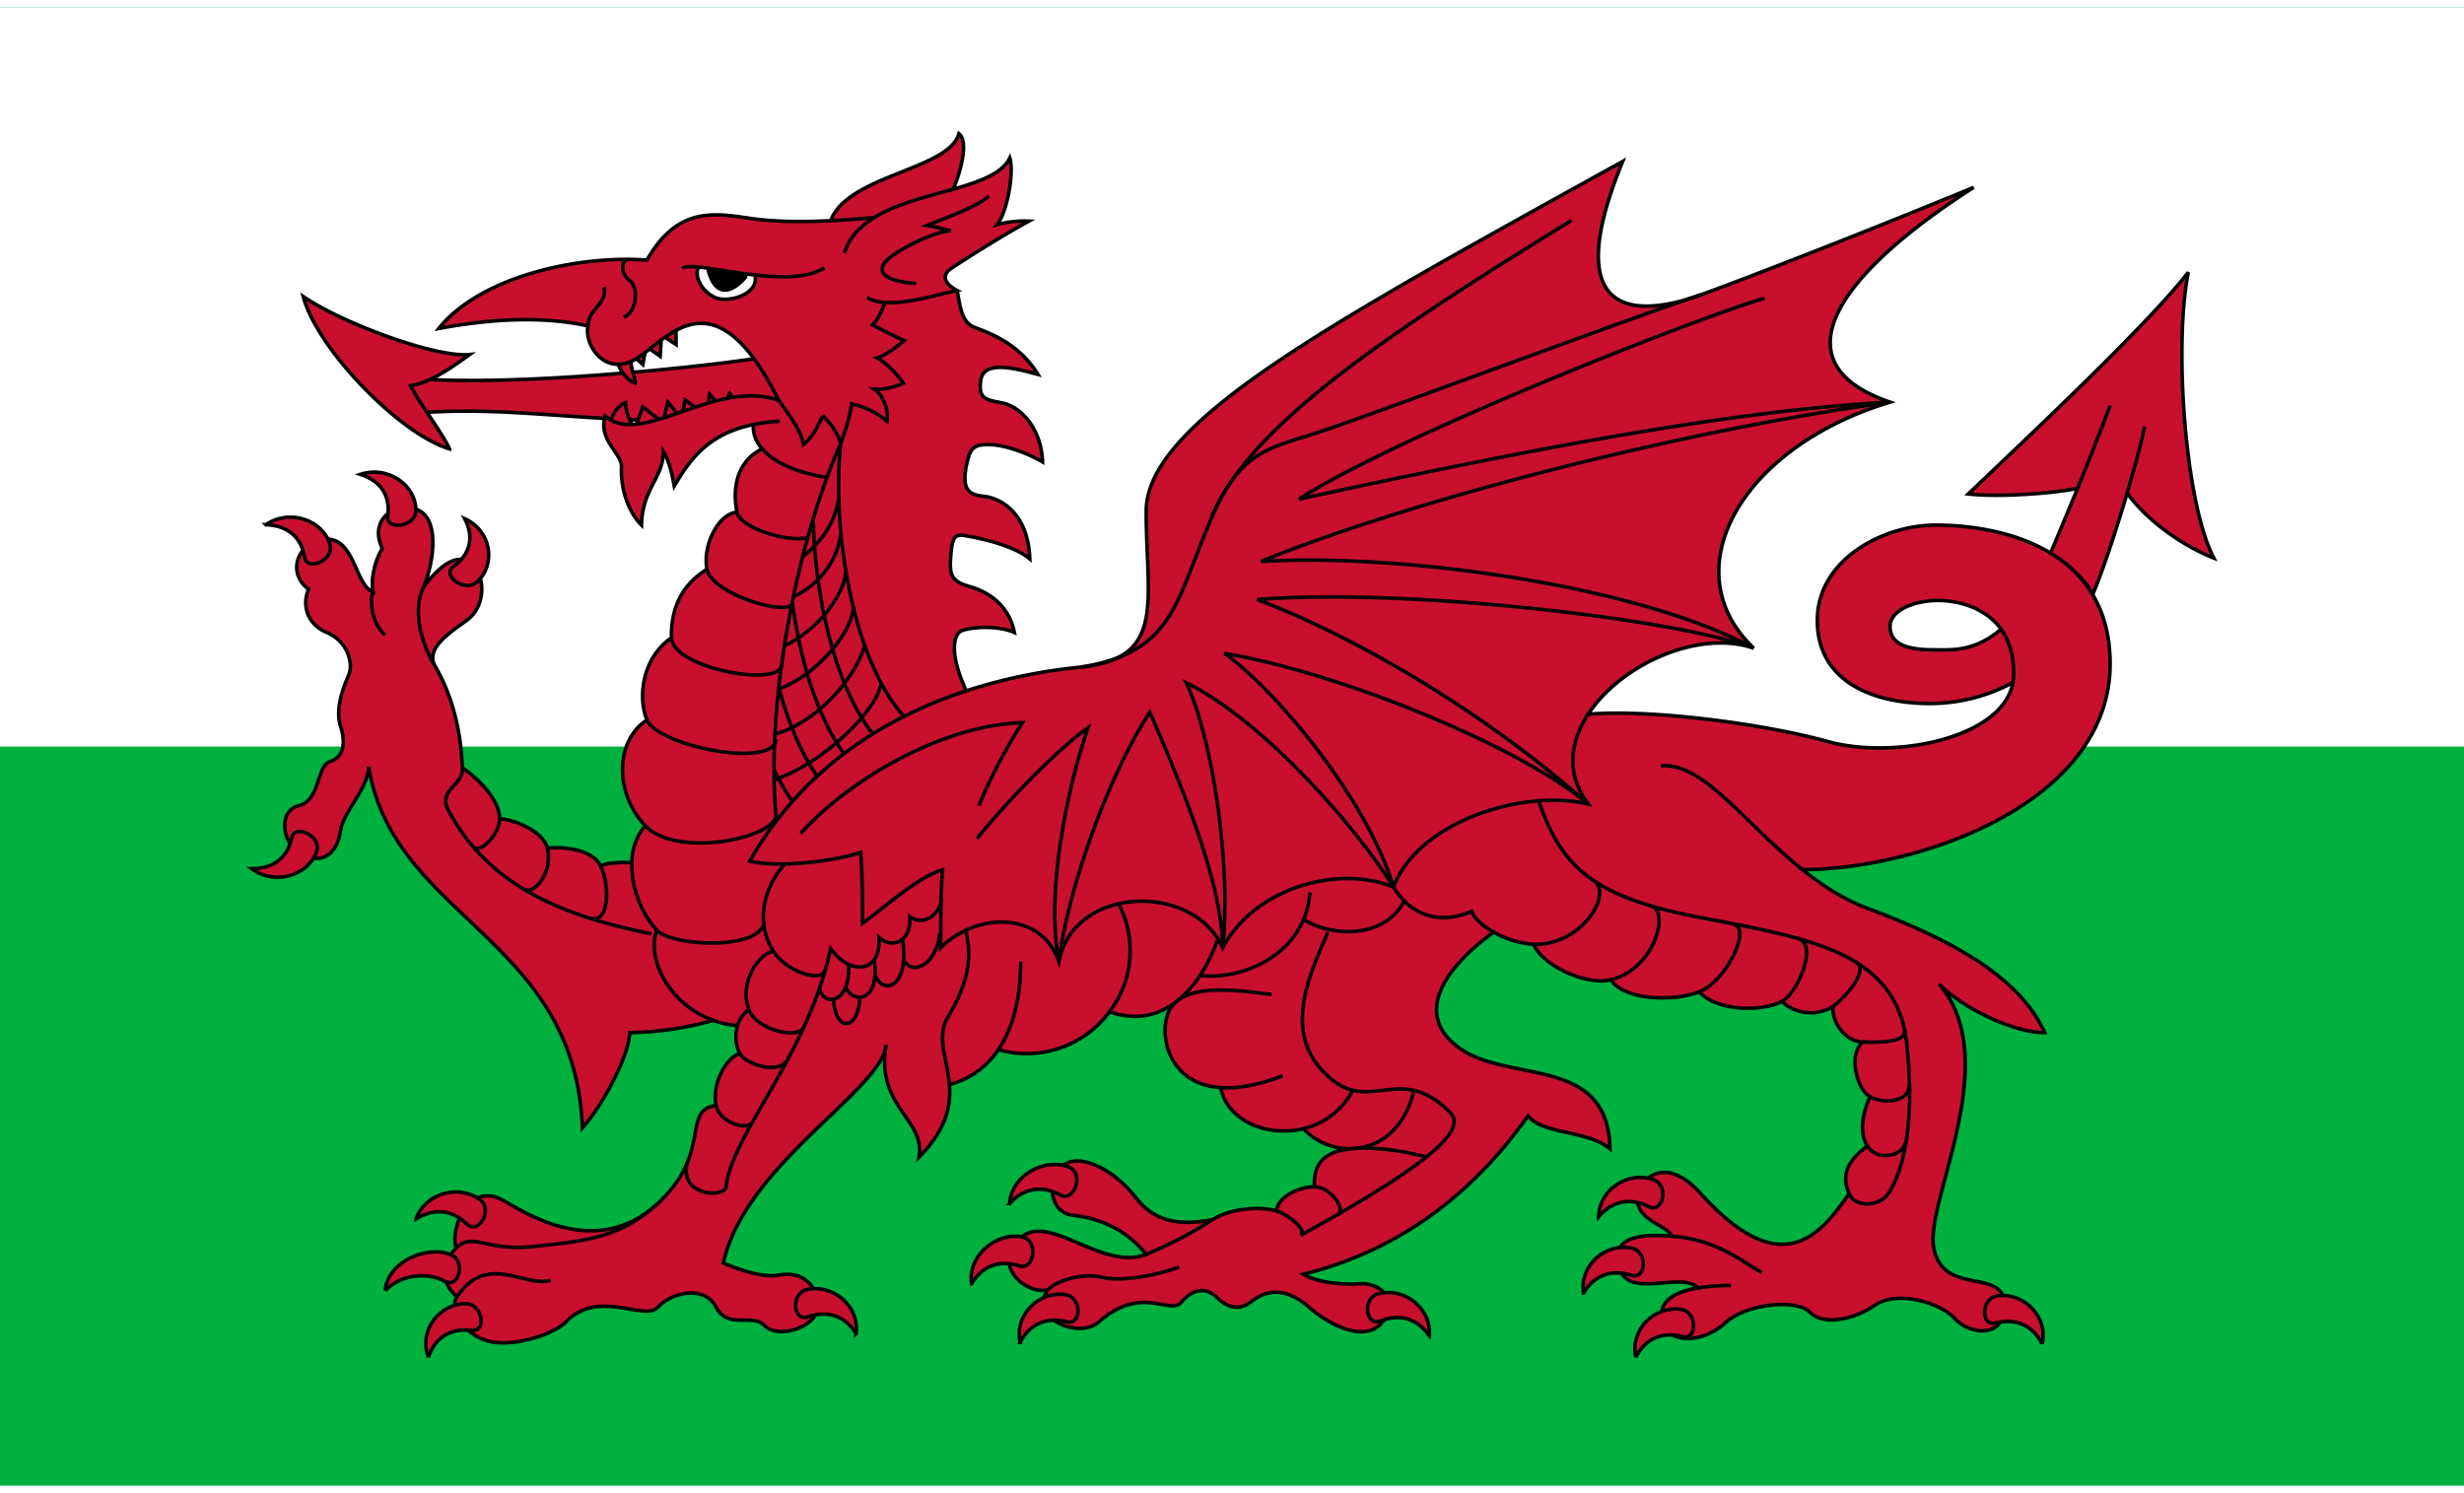 <svg width="33" height="20" viewBox="0 0 800 480" xmlns="http://www.w3.org/2000/svg">
    <style><![CDATA[.B{stroke:#000}.C{stroke-width:1.157}]]></style>
    <path d="M0 0h800v480H0z" fill="#00b140"/>
    <path d="M0 0h800v240H0z" fill="#fff"/>
    <g fill="#c8102e" class="B C">
        <path d="M246.663 113.816c-25.98 3.937-91.82 10.123-117.509 5.906l5.02 12.092c42.515-3.937 83.259 9.843 121.052-4.499l-8.563-13.498z"/>
        <path d="M145.985 143.343c-16.24-4.779-43.107-32.62-47.535-49.493 12.695 8.716 43.105 19.966 54.03 18.841-3.544 2.531-12.401 9.279-19.192 10.123 3.25 6.188 9.448 14.06 12.697 20.528zm52.257-8.436h0c4.726 6.468 29.526 3.796 42.072-4.076l-3.395-5.485-2.509 4.64-3.985-4.358-1.032 6.889-6.938-5.062-1.183 6.047-4.428-5.344-1.623 6.609-6.497-5.064-2.509 6.891a13.18 13.18 0 0 1-3.101-8.295c-2.509.983-4.576 4.217-4.872 6.606zm2.067-20.949c0 1.686 2.067 6.609 5.907 8.013.148-2.108-2.511-7.03-.886-9.137l3.395 3.093 1.034-5.906 4.576 3.234.442-6.889 4.724 3.093v-7.592c-7.677.701-17.125 9.56-19.192 12.091zm479.112 76.629c-1.993-4.499-8.193-9.982-13.655-13.357l8.779-21.074c-8.267 1.689-25.459 2.936-35.499 1.812 18.895-17.997 58.459-55.118 71.45-71.991-4.724 23.059-1.18 74.802 8.267 92.799-10.04-3.937-21.643-12.089-28.137-21.088-3.831 12.919-8.529 26.996-11.13 32.759"/>
        <path d="M310.733 91.882c1.18 5.906 1.474 10.405 5.904 12.092s14.171 5.061 20.372 15.186c-7.381-1.968-17.715-4.781-18.601 1.969-.842 6.424 2.115 6.234 7.087 7.31 6.495 1.406 12.695 8.999 12.992 19.124-5.316-3.093-12.697-5.624-17.421-5.624s-6.053.842-7.233 6.466c-1.949 9.276 1.625 9.843 6.053 10.405s13.878 4.781 14.468 20.248c-5.02-4.219-15.088-6.569-21.259-7.592-3.395-.562-3.985 1.124-4.427 7.03s.294 7.875 6.198 9.561 12.697 5.906 14.468 14.905c-5.61-2.531-14.468-1.687-17.125-.563s-4.096 7.41 1.514 19.501a176.19 176.19 0 0 1 37.164-7.691c27.906-2.798 21.259-21.37 21.259-50.617s61.41-61.866 154.709-113.609c-22.439 54.554 8.268 49.493 25.39 43.307s57.279-21.934 88.575-34.871c-43.107 27.558-64.956 56.805-27.163 69.741-48.421 14.622-70.86 54.554-44.287 79.864-18.12-6.113-43.232 5.42-53.75 21.483 18.895-1.689 55.52 2.703 77.959 8.888 21.367 5.89 56.64-1.007 59.964-19.157a14.99 14.99 0 0 0 .268-2.777c0-6.327-1.629-11.104-4.124-14.585-5.488-7.66-15.104-9.318-20.381-9.318-7.677 0-15.648 3.093-15.648 8.436s4.724 7.592 14.172 7.592c5.166 0 13.13.855 21.858-6.711 2.495 3.481 4.124 8.258 4.124 14.585-.008.919-.102 1.836-.28 2.738a56.84 56.84 0 0 1-26.885 6.823c-18.896 0-36.609-7.312-36.609-26.996s21.256-30.933 38.381-30.933c23.619 0 56.686 8.999 56.686 44.993 0 45.558-62.714 66.864-99.916 66.864 6.237 4.984 13.262 9.627 20.791 12.438 26.348 9.843 49.602 21.934 57.869 40.496-10.038 0-26.573-7.874-34.25-15.749 21.259 24.748-4.525 70.27-1.77 85.49 2.951 16.309 23.029 6.186 23.029 18.841 0 11.247-11.811 9.279-16.239 4.217s-18.627-9.314-25.983-4.217c-6.494 4.499-16.532 6.748-20.962 2.249s-20.666-2.813-27.457 3.375-16.276 6.669-19.192 1.969c-3.122-5.033-2.324-11.153 10.306-13.271-5.61-5.626-22.707 3.99-25.658-6.695-2.123-7.678 2.361-11.249 17.123-10.125-1.477-3.655-12.399-5.341-10.924-12.936s10.01-12.292 20.078-1.124c26.866 29.809 39.267 13.218 48.419.282-2.951-6.75.296-11.249 5.907-15.467-2.953-4.782-1.183-11.529.884-16.029-4.428-2.531-7.085-13.78-2.361-17.717-3.84 0-9.744-4.219-9.744-11.529a13.77 13.77 0 0 1-16.532-1.687c-5.61 3.093-20.372 3.655-26.869-3.095-8.858 3.375-24.506 2.531-28.637-3.937-7.796 1.971-22.145-4.499-25.096-11.529a30.64 30.64 0 0 1-12.945-3.935c-11.808 8.437-27.8 24.745-11.857 37.119s49.011 2.248 49.602 33.182c-7.677-6.186-21.849-4.499-26.573-10.685-15.942 22.497-38.971 43.025-72.925 51.461 5.018 3.093 14.172 3.375 17.713 3.093 7.362-.584 13.581 5.344 7.973 12.374s-17.125 1.125-23.915-4.779c-9.772-8.5-16.239-3.657-18.896-1.689s-6.201 3.095-10.924-1.406-9.154-1.404-11.515 1.406c-3.838 4.57-12.695-5.906-26.867 6.468-6.814 5.95-23.029-1.686-16.535-10.405-6.791 1.689-18.801-7.707-8.857-16.871 9.154-8.436 26.572 10.967 40.744 5.341-3.185-3.86-9.823-11.011-23.62-12.654-7.087-.844-8.341-8.695-5.02-14.342 4.133-7.03 16.831-2.248 25.392 8.719 6.744 8.639 15.648 8.717 24.8 7.03 6.43-4.083 16.387-4.219 20.817-2.813 0-4.217 6.937-7.875 12.251-7.875-.294-5.624 1.477-10.685 10.04-12.091.713-.117 1.451-.232 2.213-.3-5.965.273-11.747-2.098-15.803-6.479-11.827 2.886-24.929-2.676-26.855-13.313-18.694-1.303-20.553-20.167-15.947-26.308a10.2 10.2 0 0 1 1.259-1.409c-5.564 4.184-12.674 6.119-21.467 3.073-8.265 11.236-22.65 16.14-36.057 12.292-3.717 5.618-9.379 9.664-15.898 11.362.551 6.816-.919 14.538-9.915 23.612 2.361-12.374-14.172-16.311-10.628-36.557-1.183 14.622-45.764 38.807-52.851 70.865 6.497 2.813 13.584 4.779 18.011 3.937 11.137-2.121 14.762 8.999 11.515 13.498s-12.401 6.748-16.239 2.811-11.811 1.406-15.648-5.904-14.468-4.781-18.895 0-19.192-6.188-29.82 4.779c-3.976 4.103-17.419 8.437-25.392 6.188s-12.695-10.125-10.038-14.342c-5.314-4.782-5.388-10.637-.294-15.749-1.921-7.171 4.34-21.342 14.91-15.747 6.643 3.514 30.188 20.107 50.708 1.124 17.792-16.664 7.427-30.016 18.821-31.777-1.386-6.766 2.954-15.184 7.677-16.873-1.373-2.806-1.623-6.03-.697-9.014-2.683-.208-5.324-.786-7.849-1.72-8.848 2.506-17.986 3.846-27.181 3.986 0 6.748-8.265 23.059-15.352 30.933-2.361-61.866-61.41-68.054-69.384-117.265-.294 7.31-8.267 14.622-9.152 20.808s-4.724 10.967-11.811 8.157-8.857-14.625-1.77-16.311 5.758-12.936 10.186-14.342 5.166-5.906 3.395-11.529.884-12.374 2.657-16.591-.886-11.249-7.087-13.78-8.265-8.717-5.904-14.06c-6.495-4.499-4.643-14.223 4.133-16.029 10.924-2.251 10.628 14.902 16.829 16.873-.884-3.375.296-9.843 2.954-14.062-3.544-7.313.886-13.216 7.971-13.216 12.401 0 8.267 19.684 5.314 25.872 4.134-5.626 10.631-12.094 15.648-7.592s4.201 13.895-1.181 17.995c-4.43 3.375-13.581 8.718-10.924 14.624 5.314 8.999 8.561 19.684 9.154 33.464 7.381 5.344 12.105 11.529 12.105 16.591 4.87.282 14.199 4.131 15.5 9.563 5.904-.564 14.723.564 17.271 5.765 1.921-.986 7.043-1.314 10.144-1.034a19.06 19.06 0 0 1 4.323-12.043c-10.038-10.687-9.744-27.558.591-34.308-2.942-7.006-1.771-19.966 7.971-26.716-.21-7.032 1.773-16.309 11.515-22.214-1.477-7.594 3.544-17.997 9.744-18.56-1.477-7.312-.361-16.337 8.2-20.557-2.016-2.116-3.064-4.972-2.895-7.89-15.019 3.093-20.888 11.847-25.677 20.01-.59-3.375-1.477-7.874-3.544-11.249 0 8.717-6.791 11.811-7.085 23.903-5.02-5.062-6.791-13.218-6.497-18.841.236-4.502-7.675-8.717-5.314-16.591 11.811 10.405 35.726-12.374 56.393-5.061-20.372-40.776-35.134-21.093-45.468-14.06s-17.715-3.375-16.532-10.125c-13.878-3.093-30.412-2.531-48.421.844 13.285-16.593 44.582-23.903 67.611-22.217 10.038-17.715 22.145-15.184 33.953-13.498 7.721 1.105 16.739 1.129 25.686.699 5.61-14.905 38.381-16.445 41.631-28.257 2.953 2.249 1.159 10.712-1.794 18.021 8.536-2.433 15.866-5.033 18.326-10.147 1.477 4.779-.884 17.715-4.134 21.652 3.368-.898 6.852-1.277 10.334-1.125-10.334 5.624-23.323 14.06-25.39 15.467s-3.25 4.217 2.067 7.03c-5.907 1.125-22.439 6.75-29.23 2.251"/>
        <path d="M86.345 167.95c7.823-5.344 18.52-1.393 20.814 6.468 1.477 5.061-7.492 8.82-8.267 4.078-1.032-6.327-5.314-10.264-12.547-10.546zm30.682-16.349c9.105-2.983 18.164 3.721 17.995 11.88-.109 5.251-9.832 6.402-9.147 1.649.914-6.345-2.002-11.285-8.848-13.529zm33.86 14.396c8.684 3.957 10.203 14.788 4.074 20.49-3.946 3.67-11.723-2.006-7.733-4.938 5.324-3.908 6.884-9.38 3.659-15.552zM81.733 279.659c7.577 5.655 18.442 2.143 21.085-5.619 1.701-4.997-7.094-9.115-8.078-4.409-1.314 6.278-5.768 10.039-13.007 10.028zm53.326 113.719c3.173-8.657 14.31-11.289 20.935-6.115 4.263 3.333-.803 11.32-4.301 7.866-4.668-4.61-10.547-5.485-16.634-1.75zm-9.962 23.284c.528-9.155 13.41-14.909 21.281-11.688 5.069 2.075 2.528 11.088-1.84 8.692-5.826-3.194-14.681-2.2-19.442 2.996zm14 21.604c-3.303-8.613 3.56-17.369 12.128-17.362 5.516.005 6.909 9.241 1.905 8.679-6.675-.75-11.807 2.123-14.033 8.683zm138.862-7.689c1.141-9.104-7.651-16.126-15.988-14.248-5.367 1.21-4.497 10.505.236 8.864 6.319-2.189 12.005-.516 15.752 5.383zm53.268 2.907c-1.977-8.974 6.131-16.705 14.609-15.533 5.46.754 5.453 10.086.583 8.849-6.494-1.651-12.003.491-15.192 6.684zm132.829-2.193c.738-9.144-8.355-15.808-16.602-13.597-5.309 1.424-4.031 10.676.628 8.848 6.217-2.44 11.971-.996 15.974 4.749zm-148.599-16.849c-1.412-9.069 8.036-16.875 16.426-15.224 5.402 1.065 3.941 10.925-.842 9.415-6.381-2.017-12.015-.19-15.583 5.809zm12.366-26.092c.528-9.155 11.431-14.993 19.302-11.77 5.067 2.075 1.553 11.457-2.812 9.061-5.826-3.197-11.73-2.484-16.491 2.709zm203.286 49.914c-1.977-8.974 6.131-16.706 14.609-15.533 5.46.756 5.453 10.088.583 8.851-6.495-1.651-12.003.492-15.192 6.682zm131.93-4.295c2.043-8.961-6.008-16.747-14.496-15.63-5.462.719-5.525 10.05-.648 8.844 6.508-1.607 12.003.571 15.144 6.785zm-148.923-16.504c-1.391-9.072 7.205-16.311 15.591-14.64 5.399 1.076 4.784 10.39.007 8.867-6.376-2.03-12.014-.216-15.597 5.773zm4.913-24.761c.178-9.169 9.897-14.977 17.884-12.028 5.143 1.898 2.946 10.992-1.509 8.75-5.944-2.994-11.815-2.076-16.375 3.278z"/>
    </g>
    <g fill="none" class="B C">
        <path d="M552.242 93.289c-22.439 7.312-109.242 39.932-125.184 44.993s-24.209 6.188-33.657 26.996"/>
        <path d="M510.318 69.103c-56.686 34.871-102.744 65.241-115.736 93.926s-12.105 46.118-43.697 51.179m-90.935 53.994c14.172-15.748 43.695-34.87 72.039-35.994a169.52 169.52 0 0 0-14.172 26.996m-.59 10.685c7.087-8.999 24.8-28.12 36.02-35.995-5.314 15.187-14.171 51.181-9.447 75.926 2.951-23.621 15.942-60.178 29.523-80.988 10.04 23.059 23.619 55.68 23.619 76.491 2.953-24.747-2.951-67.492-11.808-86.051 24.209 11.809 54.325 45.555 67.317 66.366-8.857-29.247-38.973-64.679-54.918-75.929 39.564 6.75 96.843 30.935 118.099 48.933-34.838-30.933-77.355-55.118-107.468-66.368 47.239-3.935 135.814 6.188 161.204 15.749-37.201-20.248-113.965-30.933-160.024-28.121 48.421-19.686 134.634-42.182 204.311-51.743-53.145 2.811-121.642 16.311-191.91 31.495 31.296-20.248 128.137-58.491 151.166-65.241M274.122 79.79c4.217-13.273 21.423-16.796 35.407-20.786"/>
        <path d="M297.445 89.634c-11.808-.844-13.908-4.841-7.381-9.281 4.134-2.813 12.695-7.312 18.602-7.874-1.477-.28-5.61-1.406-7.678-1.686 6.201-2.531 16.535-6.188 20.076-9.563m-37.348 7.031c-4.518.39-9.26.749-14.023.979m-16.533 65.105c-2.881.144-5.747.506-8.573 1.083m-39.448 142.287c-.114 8.089 2.796 15.928 8.161 21.983 4.724 5.061 33.66 6.75 34.84-2.813m-38.678-31.214c10.038 10.685 42.515 4.217 42.515-3.655m-41.924-30.653c3.543 8.436 41.334 16.029 41.924 6.186m-33.953-32.902c.296 9.843 34.712 16.236 35.726 8.999m-24.212-31.213c1.477 7.592 24.212 14.905 27.459 11.529m-17.715-30.089c1.076 5.333 17.419 10.123 23.029 8.155m-14.829-28.711c3.349 3.873 9.848 7.478 21.03 9.307m-77.649-49.212c.294-5.906 6.198-6.748 5.314-12.654m56.687 36.839c2.067 3.093 7.381 9.561 7.971 14.342 2.954-2.251 5.314-7.032 6.201-9.281a18.42 18.42 0 0 1 5.904 8.998c1.183-3.375 3.25-9.281 3.544-12.936a27.39 27.39 0 0 1 11.515 5.624c.59-3.655-1.18-8.436-4.134-10.405a19.74 19.74 0 0 0 9.448-1.968c-2.067-2.811-5.314-6.468-8.562-8.155 2.954-.844 7.085-4.217 8.858-5.624-2.657-1.124-7.381-3.657-10.334-5.061 1.771-1.689 3.247-5.061 4.134-7.594M203.852 81.9c-1.918 0-2.805 4.217.738 6.889 2.548 1.922 2.509 9.843-2.067 11.812"/>
        <path d="M272.939 141.657c-12.989 28.683-24.947 83.098-20.814 122.467m14.024 53.853c0 5.906 9.744 7.03 9.448-7.03m-.885 7.03c1.18 5.061 11.218 6.186 9.151-8.718"/>
        <path d="M270.579 321.914c.59 10.967 7.971 10.405 8.561 0m5.02-7.594c2.951 6.75 11.218 3.375 8.858-11.529"/>
        <path d="M293.312 309.258c3.249 5.626 10.924 1.126 11.811-8.717m-50.193-22.496c-5.066 5.284-10.878 17.147-3.839 28.402 4.136 6.607 15.502 10.264 16.683 6.327"/>
        <path d="M251.091 306.447c-4.576.703-11.306 10.046-7.971 18.98 2.363 6.327 15.945 10.125 18.011 5.485m128.727-16.592c14.762 1.689 34.249-7.872 35.43-26.996m-1.773 8.999c8.268 5.062 25.393 6.75 32.477-6.186m-24.799 10.122c-7.677 16.873-14.632 34.8 1.18 47.806 12.991 10.687 22.64-5.244 38.384 10.687 4.723 4.779-.887 13.778-48.422 39.932m-227.34-119.936c3.101 6.327 2.805 18.701-3.099 17.012m-43.55 122.891c10.038-14.622 21.891-2.806 30.41-5.344"/>
    </g>
    <path d="M226.735 84.429c-1.773 4.078 2.942 9.783 7.381 10.266 5.166.562 12.547-2.672 10.924-7.874" fill="#fff"
          class="B C"/>
    <g fill="none" class="B C">
        <path d="M221.567 84.852c2.657-3.516 33.659 7.592 46.058-.282M121.183 189.745c-1.18 2.529-.738 9.982 3.84 14.06M340.256 416.4c2.363-2.81 11.105-5.65 17.567-4.076 6.348 1.545 17.715-.562 25.096-3.375m-109.98-267.292c-2.951 27.559 3.692 69.882 20.669 88.723m-29.584-64.256c.486 24.522 6.791 53.637 19.254 69.664m-26.077-42.939c2.453 18.557 7.978 37.218 16.708 49.338m-20.988-21.171c2.949 11.013 7.101 21.121 12.492 28.722m-14.012-2.07c1.659 3.545 3.627 6.936 5.881 10.136"/>
        <path d="M272.349 158.81c-.884 8.718-6.494 15.466-11.515 19.404m12.105-7.31c-.884 8.716-7.085 16.591-15.204 20.387m16.977-8.296c-.886 8.717-9.744 19.404-19.782 24.183m22.143-12.092c-.884 8.719-12.399 21.934-24.122 26.176m27.814-14.084c-3.395 11.812-16.977 25.592-28.933 28.685m34.247-16.591c-.886 8.716-19.044 26.433-34.692 31.495m-73.663 22.217c1.919 8.013-4.43 15.326-7.677 13.357"/>
        <path d="M211.529 300.824c-30.706-6.188-53.537-16.496-66.134-40.496-3.249-6.186 5.314-7.874 4.724-13.498m-9.154-33.464c-5.314-8.998-6.497-18.841-3.544-25.027"/>
        <path d="M162.224 263.421c0 5.063-6.348 11.529-8.563 9.14m59.639 27.136c-3.539 8.187 3.305 23.822 18.324 29.198m11.495-3.467a9.53 9.53 0 0 0-3.647 5.187m15.755 11.545c-2.659 4.219-12.991 1.126-15.058-2.531m-26.499 48.65c-12.519 11.723-25.272 12.385-40.522 14.06-15.354 1.689-19.634-4.921-25.096.562m165.631-102.642c1.773 7.875 1.181 15.749-5.904 27.56-3.911 6.517-.206 13.546.468 21.944m73.422-26.727c6.768-5.088 11.234-13.481 13.503-19.964m-34.97 23.037c7.7-10.035 8.902-23.617 3.083-34.848m-39.14 47.14c4.539-6.675 7.254-16.183 7.254-28.581m-98.908 46.682c1.181 5.764 10.334 8.295 11.811 5.485"/>
        <path d="M305.712 288.73c0 5.624-5.904 9.843-10.334 6.468.59 8.155-5.608 10.687-10.038 6.75.886 11.529-9.152 12.654-15.648 3.655-7.381 34.588-32.181 60.46-33.954 77.333-.59 3.937-16.386 2.813-12.253-8.716m189.402-53.712c-8.858-1.054-24.436-3.646-31.218 2.529m34.762 23.904c-8.186 3.093-14.801 4.18-20.073 3.811m42.658 19.793c8.159-.304 16.574-5.471 19.93-18.259m-35.734 11.78a24.44 24.44 0 0 0 15.951-12.343"/>
        <path d="M463.373 373.375c-5.14-1.548-15.991-3.589-24.357-2.831m-4.87 21.673c3.247-1.689-2.067-9.281-7.383-9.281m-54.62 21.934c7.518-3.071 14.733-6.836 21.552-11.247m20.817-2.813c4.009 1.274 9.89 6.186 7.823 7.874m30.116-113.047c4.724 7.874 13.579 12.936 25.39 7.874.831 2.372 3.639 4.806 7.133 6.75m32.725-16.592c5.907 4.499-4.428 21.09-19.78 20.528"/>
        <path d="M600.367 385.187c2.048 4.68 9.744 4.217 12.697 0 3.372-4.819 9.448-19.686 5.904-49.495s-33.657-33.744-68.497-40.494-43.697-17.435-50.782-37.118"/>
        <path d="M606.274 369.72c2.951 4.779 11.218 3.655 12.399-1.126m-11.515-14.903c4.43 2.531 12.991 1.686 12.695-3.937m-15.056-13.78c3.837 0 14.171.562 13.581-3.937m-23.325-7.592c3.247-2.251 12.401-11.811 7.381-14.625m-23.913 12.938c5.608-3.095 11.808-19.124 5.018-20.53m-31.887 17.435c8.857-3.375 17.125-20.81 11.22-21.934m-39.857 17.997c14.465-3.655 18.895-22.214 13.285-23.903m6.495 107.142c15.067 1.149 23.325 8.719 29.23 11.811m-32.772-164.509c13.727-1.265 27.223 18.732 45.934 33.68m105.438-122.259c2.583-8.712 4.747-16.897 5.698-21.655M551.331 415.785a64.6 64.6 0 0 1 10.656-.789m123.116-285.713c-1.995 5.383-6.284 16.34-10.559 26.873M313.721 221.9c-26.04 8.551-53.007 24.97-70.305 55.301 9.448 2.249 27.753 0 36.02-2.813.591 7.312.591 16.873.591 23.061 8.267-6.188 18.305-15.187 25.982-17.435-.592 7.31-.592 20.245-.592 25.309 11.221-11.249 32.477-12.374 38.384 4.497 4.723-24.745 43.695-25.87 53.143-4.497 10.631-19.686 37.793-26.998 55.508-19.686 7.675-20.81 41.332-32.057 63.181-26.996-7.242-9.534-5.948-20.076-.014-29.136"/>
    </g>
    <path d="M230.229 85.391l11.581 2.04c0 0-8.151 10.403-11.581-2.04z" stroke-width="1.692" stroke-linejoin="round"
          class="B"/>
</svg>